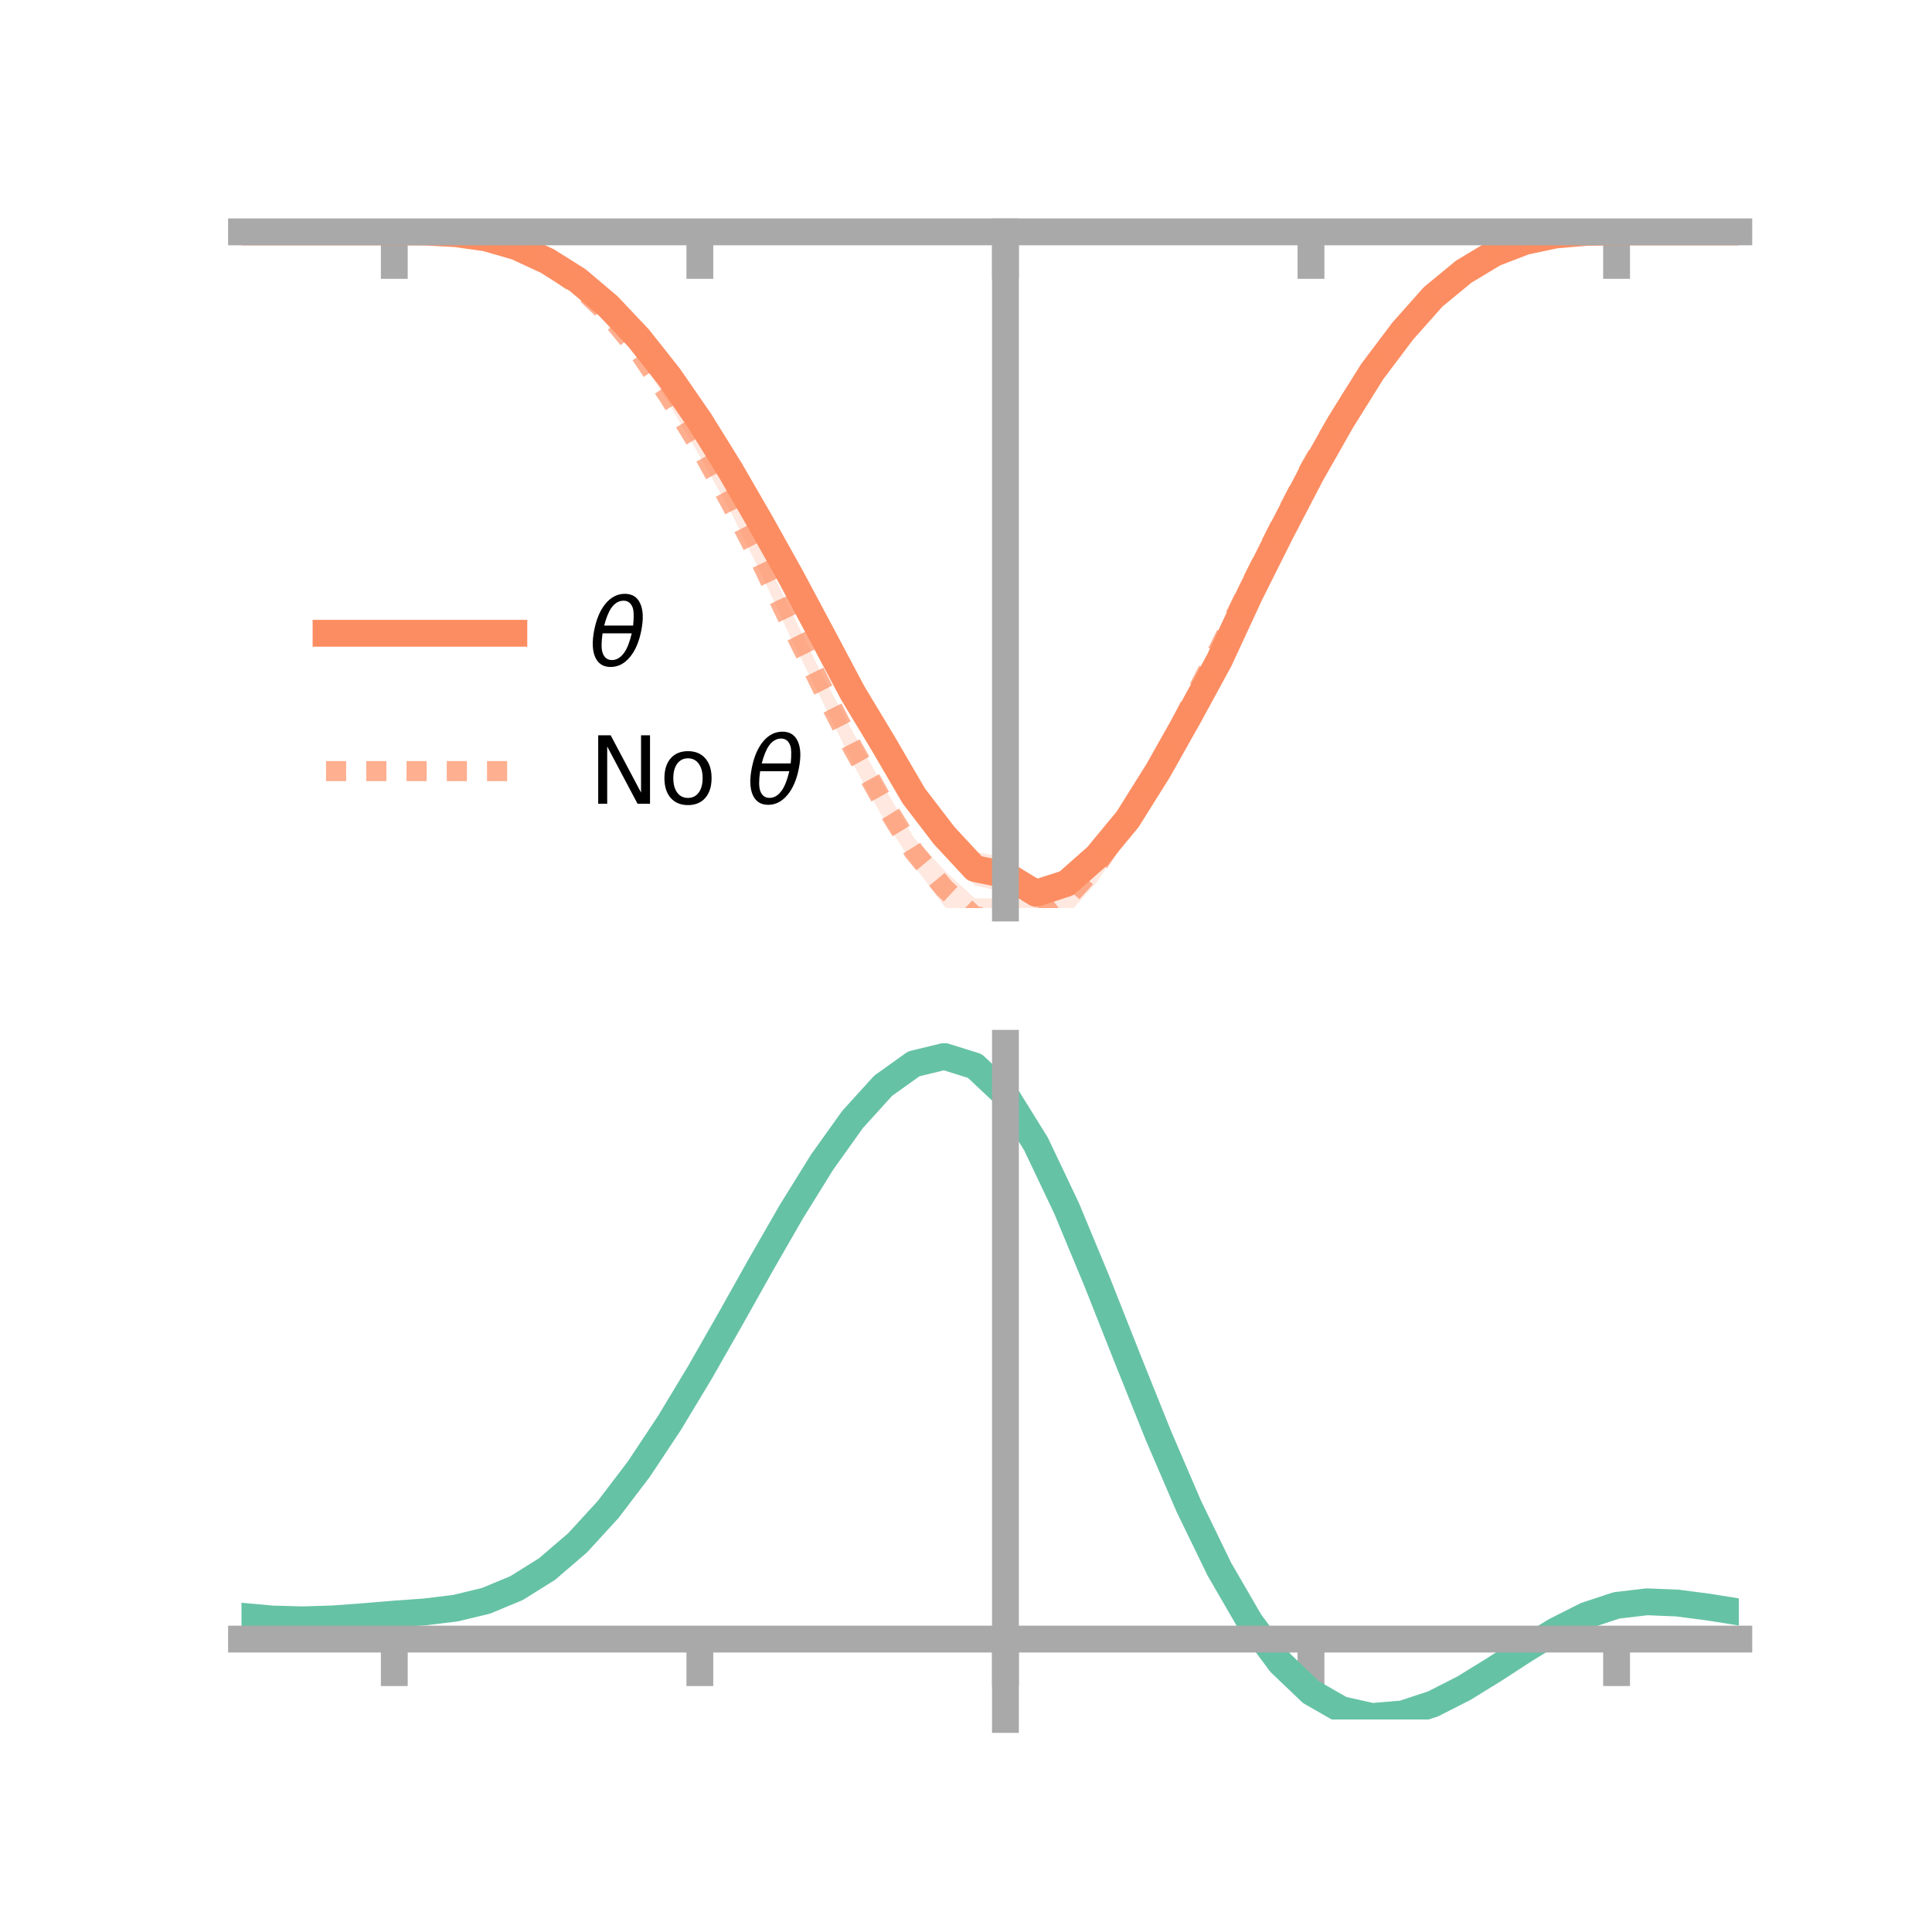 <?xml version="1.0" encoding="utf-8" standalone="no"?>
<!DOCTYPE svg PUBLIC "-//W3C//DTD SVG 1.1//EN"
  "http://www.w3.org/Graphics/SVG/1.1/DTD/svg11.dtd">
<!-- Created with matplotlib (https://matplotlib.org/) -->
<svg height="144pt" version="1.1" viewBox="0 0 144 144" width="144pt" xmlns="http://www.w3.org/2000/svg" xmlns:xlink="http://www.w3.org/1999/xlink">
 <defs>
  <style type="text/css">*{stroke-linecap:butt;stroke-linejoin:round;}</style>
 </defs>
 <g id="figure_1">
  <g id="patch_1">
   <path d="M 0 144 
L 144 144 
L 144 0 
L 0 0 
z
" style="fill:none;"/>
  </g>
  <g id="axes_1">
   <g id="patch_2">
    <path d="M 18 67.68 
L 129.6 67.68 
L 129.6 17.28 
L 18 17.28 
z
" style="fill:none;"/>
   </g>
   <g id="PolyCollection_1">
    <path clip-path="url(#pd431601c49)" d="M 18 17.282 
L 18 17.282 
L 20.278 17.282 
L 22.555 17.282 
L 24.833 17.282 
L 27.11 17.282 
L 29.388 17.282 
L 31.665 17.28 
L 33.943 17.38 
L 36.22 17.649 
L 38.498 18.253 
L 40.776 19.25 
L 43.053 20.616 
L 45.331 22.442 
L 47.608 24.769 
L 49.886 27.583 
L 52.163 30.791 
L 54.441 34.422 
L 56.718 38.267 
L 58.996 42.258 
L 61.273 46.528 
L 63.551 50.73 
L 65.829 54.361 
L 68.106 58.335 
L 70.384 61.252 
L 72.661 63.483 
L 74.939 63.917 
L 77.216 65.483 
L 79.494 64.803 
L 81.771 62.887 
L 84.049 60.082 
L 86.327 56.323 
L 88.604 52.544 
L 90.882 48.2 
L 93.159 43.427 
L 95.437 39.017 
L 97.714 34.768 
L 99.992 30.727 
L 102.269 27.199 
L 104.547 24.261 
L 106.824 21.843 
L 109.102 20.016 
L 111.38 18.742 
L 113.657 17.879 
L 115.935 17.466 
L 118.212 17.3 
L 120.49 17.282 
L 122.767 17.282 
L 125.045 17.282 
L 127.322 17.282 
L 129.6 17.282 
L 129.6 17.282 
L 129.6 17.282 
L 127.322 17.282 
L 125.045 17.282 
L 122.767 17.282 
L 120.49 17.284 
L 118.212 17.34 
L 115.935 17.564 
L 113.657 18.115 
L 111.38 19.015 
L 109.102 20.474 
L 106.824 22.397 
L 104.547 25.103 
L 102.269 28.216 
L 99.992 31.982 
L 97.714 35.956 
L 95.437 40.466 
L 93.159 45.158 
L 90.882 50.213 
L 88.604 54.228 
L 86.327 58.536 
L 84.049 62.051 
L 81.771 64.758 
L 79.494 66.873 
L 77.216 67.68 
L 74.939 66.496 
L 72.661 65.996 
L 70.384 63.33 
L 68.106 60.304 
L 65.829 56.472 
L 63.551 52.545 
L 61.273 48.161 
L 58.996 43.904 
L 56.718 39.73 
L 54.441 35.698 
L 52.163 31.984 
L 49.886 28.597 
L 47.608 25.649 
L 45.331 23.16 
L 43.053 21.13 
L 40.776 19.639 
L 38.498 18.527 
L 36.22 17.817 
L 33.943 17.449 
L 31.665 17.308 
L 29.388 17.282 
L 27.11 17.282 
L 24.833 17.282 
L 22.555 17.282 
L 20.278 17.282 
L 18 17.282 
z
" style="fill:#fc8d62;fill-opacity:0.2;"/>
   </g>
   <g id="PolyCollection_2">
    <path clip-path="url(#pd431601c49)" d="M 18 17.282 
L 18 17.282 
L 20.278 17.282 
L 22.555 17.282 
L 24.833 17.282 
L 27.11 17.282 
L 29.388 17.282 
L 31.665 17.282 
L 33.943 17.376 
L 36.22 17.688 
L 38.498 18.316 
L 40.776 19.434 
L 43.053 20.996 
L 45.331 23.034 
L 47.608 25.807 
L 49.886 29.052 
L 52.163 32.631 
L 54.441 36.801 
L 56.718 40.973 
L 58.996 45.629 
L 61.273 50.277 
L 63.551 54.533 
L 65.829 58.557 
L 68.106 62.423 
L 70.384 64.872 
L 72.661 66.959 
L 74.939 66.96 
L 77.216 67.304 
L 79.494 65.648 
L 81.771 63.185 
L 84.049 59.893 
L 86.327 56.232 
L 88.604 51.609 
L 90.882 47.288 
L 93.159 42.785 
L 95.437 38.257 
L 97.714 34.093 
L 99.992 30.323 
L 102.269 26.825 
L 104.547 24.001 
L 106.824 21.694 
L 109.102 19.932 
L 111.38 18.682 
L 113.657 17.871 
L 115.935 17.453 
L 118.212 17.299 
L 120.49 17.282 
L 122.767 17.282 
L 125.045 17.282 
L 127.322 17.282 
L 129.6 17.282 
L 129.6 17.282 
L 129.6 17.282 
L 127.322 17.282 
L 125.045 17.282 
L 122.767 17.282 
L 120.49 17.285 
L 118.212 17.342 
L 115.935 17.564 
L 113.657 18.098 
L 111.38 18.99 
L 109.102 20.313 
L 106.824 22.27 
L 104.547 24.866 
L 102.269 27.868 
L 99.992 31.391 
L 97.714 35.397 
L 95.437 40.041 
L 93.159 44.563 
L 90.882 49.345 
L 88.604 53.932 
L 86.327 58.245 
L 84.049 62.322 
L 81.771 65.731 
L 79.494 68.264 
L 77.216 70.068 
L 74.939 69.877 
L 72.661 69.696 
L 70.384 67.542 
L 68.106 64.501 
L 65.829 60.992 
L 63.551 56.897 
L 61.273 52.213 
L 58.996 47.664 
L 56.718 42.741 
L 54.441 38.098 
L 52.163 34.008 
L 49.886 30.125 
L 47.608 26.591 
L 45.331 23.814 
L 43.053 21.518 
L 40.776 19.862 
L 38.498 18.598 
L 36.22 17.885 
L 33.943 17.465 
L 31.665 17.313 
L 29.388 17.282 
L 27.11 17.282 
L 24.833 17.282 
L 22.555 17.282 
L 20.278 17.282 
L 18 17.282 
z
" style="fill:#fc8d62;fill-opacity:0.2;"/>
   </g>
   <g id="matplotlib.axis_1">
    <g id="xtick_1">
     <g id="line2d_1">
      <defs>
       <path d="M 0 0 
L 0 3.5 
" id="m8b70ce0d1b" style="stroke:#a9a9a9;stroke-width:2;"/>
      </defs>
      <g>
       <use style="fill:#a9a9a9;stroke:#a9a9a9;stroke-width:2;" x="29.388" xlink:href="#m8b70ce0d1b" y="17.282"/>
      </g>
     </g>
    </g>
    <g id="xtick_2">
     <g id="line2d_2">
      <g>
       <use style="fill:#a9a9a9;stroke:#a9a9a9;stroke-width:2;" x="52.163" xlink:href="#m8b70ce0d1b" y="17.282"/>
      </g>
     </g>
    </g>
    <g id="xtick_3">
     <g id="line2d_3">
      <g>
       <use style="fill:#a9a9a9;stroke:#a9a9a9;stroke-width:2;" x="74.939" xlink:href="#m8b70ce0d1b" y="17.282"/>
      </g>
     </g>
    </g>
    <g id="xtick_4">
     <g id="line2d_4">
      <g>
       <use style="fill:#a9a9a9;stroke:#a9a9a9;stroke-width:2;" x="97.714" xlink:href="#m8b70ce0d1b" y="17.282"/>
      </g>
     </g>
    </g>
    <g id="xtick_5">
     <g id="line2d_5">
      <g>
       <use style="fill:#a9a9a9;stroke:#a9a9a9;stroke-width:2;" x="120.49" xlink:href="#m8b70ce0d1b" y="17.282"/>
      </g>
     </g>
    </g>
   </g>
   <g id="matplotlib.axis_2"/>
   <g id="line2d_6">
    <path clip-path="url(#pd431601c49)" d="M 18 17.282 
L 20.278 17.282 
L 22.555 17.282 
L 24.833 17.282 
L 27.11 17.282 
L 29.388 17.282 
L 31.665 17.294 
L 33.943 17.414 
L 36.22 17.733 
L 38.498 18.39 
L 40.776 19.445 
L 43.053 20.873 
L 45.331 22.801 
L 47.608 25.209 
L 49.886 28.09 
L 52.163 31.388 
L 54.441 35.06 
L 56.718 38.999 
L 58.996 43.081 
L 61.273 47.344 
L 63.551 51.638 
L 65.829 55.416 
L 68.106 59.32 
L 70.384 62.291 
L 72.661 64.74 
L 74.939 65.206 
L 77.216 66.581 
L 79.494 65.838 
L 81.771 63.823 
L 84.049 61.067 
L 86.327 57.429 
L 88.604 53.386 
L 90.882 49.207 
L 93.159 44.293 
L 95.437 39.742 
L 97.714 35.362 
L 99.992 31.355 
L 102.269 27.708 
L 104.547 24.682 
L 106.824 22.12 
L 109.102 20.245 
L 111.38 18.878 
L 113.657 17.997 
L 115.935 17.515 
L 118.212 17.32 
L 120.49 17.283 
L 122.767 17.282 
L 125.045 17.282 
L 127.322 17.282 
L 129.6 17.282 
" style="fill:none;stroke:#fc8d62;stroke-linecap:square;stroke-width:2;"/>
   </g>
   <g id="line2d_7">
    <path clip-path="url(#pd431601c49)" d="M 18 17.282 
L 20.278 17.282 
L 22.555 17.282 
L 24.833 17.282 
L 27.11 17.282 
L 29.388 17.282 
L 31.665 17.298 
L 33.943 17.421 
L 36.22 17.787 
L 38.498 18.457 
L 40.776 19.648 
L 43.053 21.257 
L 45.331 23.424 
L 47.608 26.199 
L 49.886 29.588 
L 52.163 33.319 
L 54.441 37.449 
L 56.718 41.857 
L 58.996 46.647 
L 61.273 51.245 
L 63.551 55.715 
L 65.829 59.775 
L 68.106 63.462 
L 70.384 66.207 
L 72.661 68.327 
L 74.939 68.418 
L 77.216 68.686 
L 79.494 66.956 
L 81.771 64.458 
L 84.049 61.108 
L 86.327 57.239 
L 88.604 52.77 
L 90.882 48.316 
L 93.159 43.674 
L 95.437 39.149 
L 97.714 34.745 
L 99.992 30.857 
L 102.269 27.347 
L 104.547 24.434 
L 106.824 21.982 
L 109.102 20.123 
L 111.38 18.836 
L 113.657 17.985 
L 115.935 17.509 
L 118.212 17.32 
L 120.49 17.283 
L 122.767 17.282 
L 125.045 17.282 
L 127.322 17.282 
L 129.6 17.282 
" style="fill:none;stroke:#fc8d62;stroke-dasharray:1.5,1.5;stroke-dashoffset:0;stroke-opacity:0.7;stroke-width:1.5;"/>
   </g>
   <g id="patch_3">
    <path d="M 74.939 67.68 
L 74.939 17.28 
" style="fill:none;stroke:#a9a9a9;stroke-linecap:square;stroke-linejoin:miter;stroke-width:2;"/>
   </g>
   <g id="patch_4">
    <path d="M 129.6 67.68 
L 129.6 17.28 
" style="fill:none;"/>
   </g>
   <g id="patch_5">
    <path d="M 18 17.282 
L 129.6 17.282 
" style="fill:none;stroke:#a9a9a9;stroke-linecap:square;stroke-linejoin:miter;stroke-width:2;"/>
   </g>
   <g id="patch_6">
    <path d="M 18 17.28 
L 129.6 17.28 
" style="fill:none;"/>
   </g>
   <g id="legend_1">
    <g id="line2d_8">
     <path d="M 24.3 47.2 
L 38.3 47.2 
" style="fill:none;stroke:#fc8d62;stroke-linecap:square;stroke-width:2;"/>
    </g>
    <g id="line2d_9"/>
    <g id="text_1">
     <!-- $\theta$ -->
     <g transform="translate(43.9 49.65)scale(0.07 -0.07)">
      <defs>
       <path d="M 45.516 34.672 
L 14.453 34.672 
Q 12.359 20.062 14.5 13.875 
Q 17.188 6.25 24.469 6.25 
Q 31.781 6.25 37.359 13.922 
Q 42.234 20.656 45.516 34.672 
z
M 47.016 42.969 
Q 48.344 56.844 46.625 61.719 
Q 43.953 69.438 36.766 69.438 
Q 29.297 69.438 23.828 61.812 
Q 19.531 55.672 16.156 42.969 
z
M 38.188 76.766 
Q 49.906 76.766 54.594 66.406 
Q 59.281 56.109 55.719 37.844 
Q 52.203 19.625 43.453 9.281 
Q 34.766 -1.125 23.047 -1.125 
Q 11.281 -1.125 6.641 9.281 
Q 2 19.625 5.516 37.844 
Q 9.078 56.109 17.719 66.406 
Q 26.422 76.766 38.188 76.766 
z
" id="DejaVuSans-Oblique-952"/>
      </defs>
      <use transform="translate(0 0.234)" xlink:href="#DejaVuSans-Oblique-952"/>
     </g>
    </g>
    <g id="line2d_10">
     <path d="M 24.3 57.474 
L 38.3 57.474 
" style="fill:none;stroke:#fc8d62;stroke-dasharray:1.5,1.5;stroke-dashoffset:0;stroke-opacity:0.7;stroke-width:1.5;"/>
    </g>
    <g id="line2d_11"/>
    <g id="text_2">
     <!-- No $\theta$ -->
     <g transform="translate(43.9 59.924)scale(0.07 -0.07)">
      <defs>
       <path d="M 9.812 72.906 
L 23.094 72.906 
L 55.422 11.922 
L 55.422 72.906 
L 64.984 72.906 
L 64.984 0 
L 51.703 0 
L 19.391 60.984 
L 19.391 0 
L 9.812 0 
z
" id="DejaVuSans-78"/>
       <path d="M 30.609 48.391 
Q 23.391 48.391 19.188 42.75 
Q 14.984 37.109 14.984 27.297 
Q 14.984 17.484 19.156 11.844 
Q 23.344 6.203 30.609 6.203 
Q 37.797 6.203 41.984 11.859 
Q 46.188 17.531 46.188 27.297 
Q 46.188 37.016 41.984 42.703 
Q 37.797 48.391 30.609 48.391 
z
M 30.609 56 
Q 42.328 56 49.016 48.375 
Q 55.719 40.766 55.719 27.297 
Q 55.719 13.875 49.016 6.219 
Q 42.328 -1.422 30.609 -1.422 
Q 18.844 -1.422 12.172 6.219 
Q 5.516 13.875 5.516 27.297 
Q 5.516 40.766 12.172 48.375 
Q 18.844 56 30.609 56 
z
" id="DejaVuSans-111"/>
       <path id="DejaVuSans-32"/>
      </defs>
      <use transform="translate(0 0.234)" xlink:href="#DejaVuSans-78"/>
      <use transform="translate(74.805 0.234)" xlink:href="#DejaVuSans-111"/>
      <use transform="translate(135.986 0.234)" xlink:href="#DejaVuSans-32"/>
      <use transform="translate(167.773 0.234)" xlink:href="#DejaVuSans-Oblique-952"/>
     </g>
    </g>
   </g>
  </g>
  <g id="axes_2">
   <g id="patch_7">
    <path d="M 18 128.16 
L 129.6 128.16 
L 129.6 77.76 
L 18 77.76 
z
" style="fill:none;"/>
   </g>
   <g id="PolyCollection_3">
    <path clip-path="url(#p4380ae729e)" d="M 18 120.506 
L 18 120.421 
L 20.278 120.639 
L 22.555 120.706 
L 24.833 120.628 
L 27.11 120.452 
L 29.388 120.255 
L 31.665 120.086 
L 33.943 119.805 
L 36.22 119.25 
L 38.498 118.293 
L 40.776 116.843 
L 43.053 114.848 
L 45.331 112.302 
L 47.608 109.236 
L 49.886 105.718 
L 52.163 101.85 
L 54.441 97.759 
L 56.718 93.602 
L 58.996 89.552 
L 61.273 85.798 
L 63.551 82.54 
L 65.829 79.981 
L 68.106 78.322 
L 70.384 77.76 
L 72.661 78.484 
L 74.939 80.662 
L 77.216 84.382 
L 79.494 89.247 
L 81.771 94.81 
L 84.049 100.656 
L 86.327 106.422 
L 88.604 111.806 
L 90.882 116.574 
L 93.159 120.562 
L 95.437 123.673 
L 97.714 125.875 
L 99.992 127.196 
L 102.269 127.71 
L 104.547 127.53 
L 106.824 126.794 
L 109.102 125.657 
L 111.38 124.28 
L 113.657 122.826 
L 115.935 121.454 
L 118.212 120.318 
L 120.49 119.569 
L 122.767 119.303 
L 125.045 119.405 
L 127.322 119.713 
L 129.6 120.088 
L 129.6 120.2 
L 129.6 120.2 
L 127.322 119.851 
L 125.045 119.563 
L 122.767 119.472 
L 120.49 119.741 
L 118.212 120.498 
L 115.935 121.66 
L 113.657 123.076 
L 111.38 124.583 
L 109.102 126.012 
L 106.824 127.192 
L 104.547 127.959 
L 102.269 128.16 
L 99.992 127.665 
L 97.714 126.372 
L 95.437 124.223 
L 93.159 121.198 
L 90.882 117.333 
L 88.604 112.718 
L 86.327 107.507 
L 84.049 101.923 
L 81.771 96.257 
L 79.494 90.859 
L 77.216 86.138 
L 74.939 82.528 
L 72.661 80.42 
L 70.384 79.723 
L 68.106 80.266 
L 65.829 81.863 
L 63.551 84.321 
L 61.273 87.443 
L 58.996 91.033 
L 56.718 94.9 
L 54.441 98.863 
L 52.163 102.758 
L 49.886 106.439 
L 47.608 109.786 
L 45.331 112.705 
L 43.053 115.135 
L 40.776 117.047 
L 38.498 118.45 
L 36.22 119.383 
L 33.943 119.925 
L 31.665 120.196 
L 29.388 120.354 
L 27.11 120.536 
L 24.833 120.695 
L 22.555 120.763 
L 20.278 120.702 
L 18 120.506 
z
" style="fill:#66c2a5;fill-opacity:0.2;"/>
   </g>
   <g id="matplotlib.axis_3">
    <g id="xtick_6">
     <g id="line2d_12">
      <g>
       <use style="fill:#a9a9a9;stroke:#a9a9a9;stroke-width:2;" x="29.388" xlink:href="#m8b70ce0d1b" y="122.169"/>
      </g>
     </g>
    </g>
    <g id="xtick_7">
     <g id="line2d_13">
      <g>
       <use style="fill:#a9a9a9;stroke:#a9a9a9;stroke-width:2;" x="52.163" xlink:href="#m8b70ce0d1b" y="122.169"/>
      </g>
     </g>
    </g>
    <g id="xtick_8">
     <g id="line2d_14">
      <g>
       <use style="fill:#a9a9a9;stroke:#a9a9a9;stroke-width:2;" x="74.939" xlink:href="#m8b70ce0d1b" y="122.169"/>
      </g>
     </g>
    </g>
    <g id="xtick_9">
     <g id="line2d_15">
      <g>
       <use style="fill:#a9a9a9;stroke:#a9a9a9;stroke-width:2;" x="97.714" xlink:href="#m8b70ce0d1b" y="122.169"/>
      </g>
     </g>
    </g>
    <g id="xtick_10">
     <g id="line2d_16">
      <g>
       <use style="fill:#a9a9a9;stroke:#a9a9a9;stroke-width:2;" x="120.49" xlink:href="#m8b70ce0d1b" y="122.169"/>
      </g>
     </g>
    </g>
   </g>
   <g id="matplotlib.axis_4"/>
   <g id="line2d_17">
    <path clip-path="url(#p4380ae729e)" d="M 18 120.463 
L 20.278 120.67 
L 22.555 120.734 
L 24.833 120.662 
L 27.11 120.494 
L 29.388 120.305 
L 31.665 120.141 
L 33.943 119.865 
L 36.22 119.316 
L 38.498 118.371 
L 40.776 116.945 
L 43.053 114.991 
L 45.331 112.503 
L 47.608 109.511 
L 49.886 106.079 
L 52.163 102.304 
L 54.441 98.311 
L 56.718 94.251 
L 58.996 90.292 
L 61.273 86.621 
L 63.551 83.431 
L 65.829 80.922 
L 68.106 79.294 
L 70.384 78.741 
L 72.661 79.452 
L 74.939 81.595 
L 77.216 85.26 
L 79.494 90.053 
L 81.771 95.533 
L 84.049 101.29 
L 86.327 106.964 
L 88.604 112.262 
L 90.882 116.954 
L 93.159 120.88 
L 95.437 123.948 
L 97.714 126.124 
L 99.992 127.43 
L 102.269 127.935 
L 104.547 127.745 
L 106.824 126.993 
L 109.102 125.834 
L 111.38 124.431 
L 113.657 122.951 
L 115.935 121.557 
L 118.212 120.408 
L 120.49 119.655 
L 122.767 119.388 
L 125.045 119.484 
L 127.322 119.782 
L 129.6 120.144 
" style="fill:none;stroke:#66c2a5;stroke-linecap:square;stroke-width:2;"/>
   </g>
   <g id="patch_8">
    <path d="M 74.939 128.16 
L 74.939 77.76 
" style="fill:none;stroke:#a9a9a9;stroke-linecap:square;stroke-linejoin:miter;stroke-width:2;"/>
   </g>
   <g id="patch_9">
    <path d="M 129.6 128.16 
L 129.6 77.76 
" style="fill:none;"/>
   </g>
   <g id="patch_10">
    <path d="M 18 122.169 
L 129.6 122.169 
" style="fill:none;stroke:#a9a9a9;stroke-linecap:square;stroke-linejoin:miter;stroke-width:2;"/>
   </g>
   <g id="patch_11">
    <path d="M 18 77.76 
L 129.6 77.76 
" style="fill:none;"/>
   </g>
  </g>
 </g>
 <defs>
  <clipPath id="pd431601c49">
   <rect height="50.4" width="111.6" x="18" y="17.28"/>
  </clipPath>
  <clipPath id="p4380ae729e">
   <rect height="50.4" width="111.6" x="18" y="77.76"/>
  </clipPath>
 </defs>
</svg>
